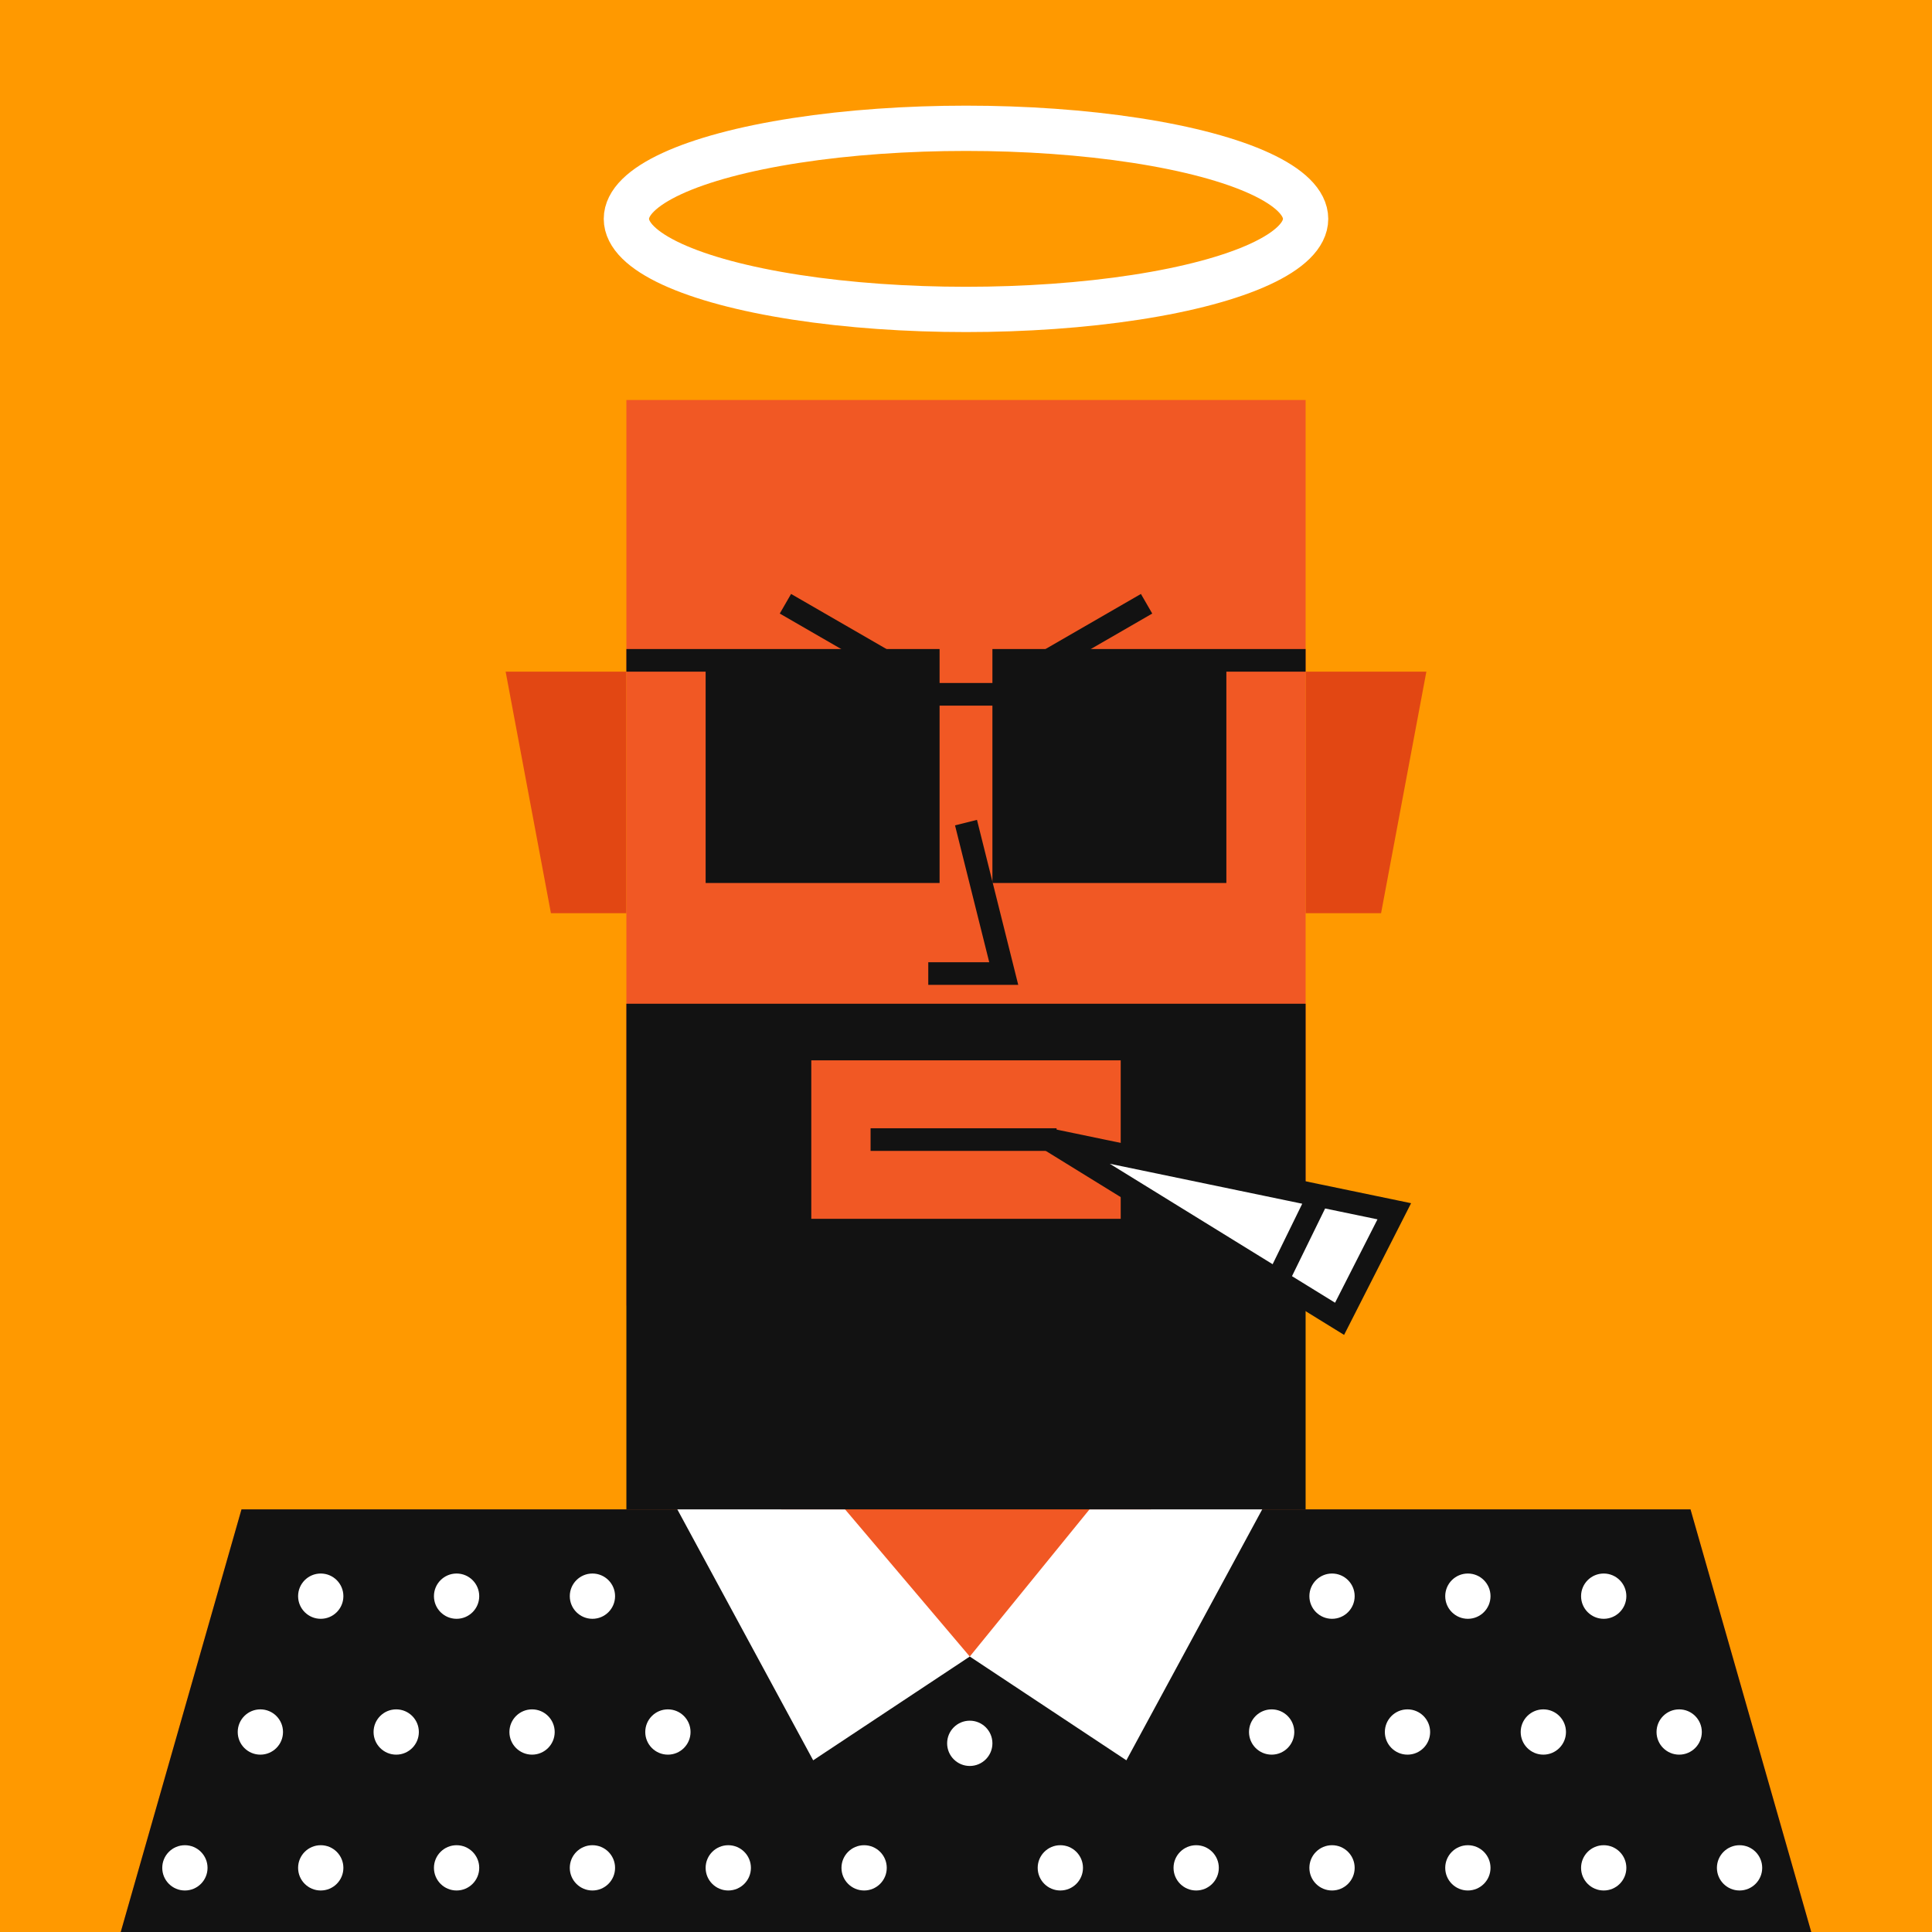 <svg xmlns="http://www.w3.org/2000/svg" width="512" height="512" fill="none"><rect width="512" height="512" fill="#FF9900 "/><g skin='0'><path fill="#E24713" d="M134 178h32v64h-20l-12-64ZM378 178h-32v64h20l12-64ZM207 346h98v54h-98z"/><path fill="#F15824" d="M64 400h384l32 112H32l32-112ZM166 106h180v240H166z"/></g><g hair='62'><ellipse cx="256" cy="58" stroke="#fff" stroke-width="12" rx="90" ry="24"/></g><g dress='33'><path fill="#121212" d="M64 400h143l50 39 48-39h143l32 112H32l32-112Z"/><circle cx="6" cy="6" r="6" fill="#fff" transform="matrix(1 0 0 -1 79 429)"/><circle cx="6" cy="6" r="6" fill="#fff" transform="matrix(1 0 0 -1 347 429)"/><circle cx="6" cy="6" r="6" fill="#fff" transform="matrix(1 0 0 -1 99 465)"/><circle cx="6" cy="6" r="6" fill="#fff" transform="matrix(1 0 0 -1 115 501)"/><circle cx="6" cy="6" r="6" fill="#fff" transform="matrix(1 0 0 -1 367 465)"/><circle cx="6" cy="6" r="6" fill="#fff" transform="matrix(1 0 0 -1 347 501)"/><circle cx="6" cy="6" r="6" fill="#fff" transform="matrix(1 0 0 -1 63 465)"/><circle cx="6" cy="6" r="6" fill="#fff" transform="matrix(1 0 0 -1 79 501)"/><circle cx="6" cy="6" r="6" fill="#fff" transform="matrix(1 0 0 -1 43 501)"/><circle cx="6" cy="6" r="6" fill="#fff" transform="matrix(1 0 0 -1 331 465)"/><circle cx="6" cy="6" r="6" fill="#fff" transform="matrix(1 0 0 -1 311 501)"/><circle cx="6" cy="6" r="6" fill="#fff" transform="matrix(1 0 0 -1 275 501)"/><circle cx="6" cy="6" r="6" fill="#fff" transform="matrix(1 0 0 -1 115 429)"/><circle cx="6" cy="6" r="6" fill="#fff" transform="matrix(1 0 0 -1 383 429)"/><circle cx="6" cy="6" r="6" fill="#fff" transform="matrix(1 0 0 -1 135 465)"/><circle cx="6" cy="6" r="6" fill="#fff" transform="matrix(1 0 0 -1 151 501)"/><circle cx="6" cy="6" r="6" fill="#fff" transform="matrix(1 0 0 -1 403 465)"/><circle cx="6" cy="6" r="6" fill="#fff" transform="matrix(1 0 0 -1 383 501)"/><circle cx="6" cy="6" r="6" fill="#fff" transform="matrix(1 0 0 -1 151 429)"/><circle cx="6" cy="6" r="6" fill="#fff" transform="matrix(1 0 0 -1 419 429)"/><circle cx="6" cy="6" r="6" fill="#fff" transform="matrix(1 0 0 -1 171 465)"/><circle cx="6" cy="6" r="6" fill="#fff" transform="matrix(1 0 0 -1 187 501)"/><circle cx="6" cy="6" r="6" fill="#fff" transform="matrix(1 0 0 -1 223 501)"/><circle cx="6" cy="6" r="6" fill="#fff" transform="matrix(1 0 0 -1 251 468)"/><circle cx="6" cy="6" r="6" fill="#fff" transform="matrix(1 0 0 -1 439 465)"/><circle cx="6" cy="6" r="6" fill="#fff" transform="matrix(1 0 0 -1 419 501)"/><circle cx="6" cy="6" r="6" fill="#fff" transform="matrix(1 0 0 -1 455 501)"/><path fill="#fff" d="m257 439-41.5 27.5-36-66.5 27.5-20 50 59ZM257 439l41.5 27.5 36-66.5-29.5-20-48 59Z"/></g><g beard='6'><rect x="207" y="346" width="98" height="54" fill="#E24713"/><path fill-rule="evenodd" clip-rule="evenodd" d="M346 266H166V400H256.5H346V266ZM297 281H215V323H297V281Z" fill="#121212"/></g><g face='12'><path d="M208.144 160L235.856 176" stroke="#121212" stroke-width="6"/><path d="M276.144 176L303.856 160" stroke="#121212" stroke-width="6"/><path d="M355 349.5L369.5 321L349.5 316.847L278 302L338.5 339.321L355 349.5Z" fill="white"/><path d="M349.5 316.847L369.5 321L355 349.5L338.5 339.321M349.5 316.847L278 302L338.5 339.321M349.5 316.847L338.5 339.321" stroke="#121212" stroke-width="6"/><path d="M230.711 302H280" stroke="#121212" stroke-width="6"/><rect width="20" height="20" x="212" y="194" fill="#121212" rx="10"><animate attributeName="rx" begin="1s" dur="2s" keyTimes="0;0.25;0.3;0.35;1" repeatCount="indefinite" values="10;10;1;10;10"/><animate attributeName="height" begin="1s" dur="2s" keyTimes="0;0.25;0.3;0.35;1" repeatCount="indefinite" values="20;20;2;20;20"/><animate attributeName="y" begin="1s" dur="2s" keyTimes="0;0.25;0.3;0.35;1" repeatCount="indefinite" values="194;194;203;194;194"/></rect><rect width="20" height="20" x="280" y="194" fill="#121212" rx="10"><animate attributeName="rx" begin="1s" dur="2s" keyTimes="0;0.25;0.3;0.35;1" repeatCount="indefinite" values="10;10;1;10;10"/><animate attributeName="height" begin="1s" dur="2s" keyTimes="0;0.25;0.3;0.35;1" repeatCount="indefinite" values="20;20;2;20;20"/><animate attributeName="y" begin="1s" dur="2s" keyTimes="0;0.25;0.3;0.35;1" repeatCount="indefinite" values="194;194;203;194;194"/></rect><path d="M256 218L266 258H246" stroke="#121212" stroke-width="6"/></g><g glass='2'><path fill="#121212" d="M190 175h56v56h-56v-56Z"/><path stroke="#121212" stroke-width="6" d="M190 175h56v56h-56v-56Zm0 0h-24M247 184h19"/><path fill="#121212" d="M266 175h56v56h-56v-56Z"/><path stroke="#121212" stroke-width="6" d="M322 175h-56v56h56v-56Zm0 0h24"/></g></svg>